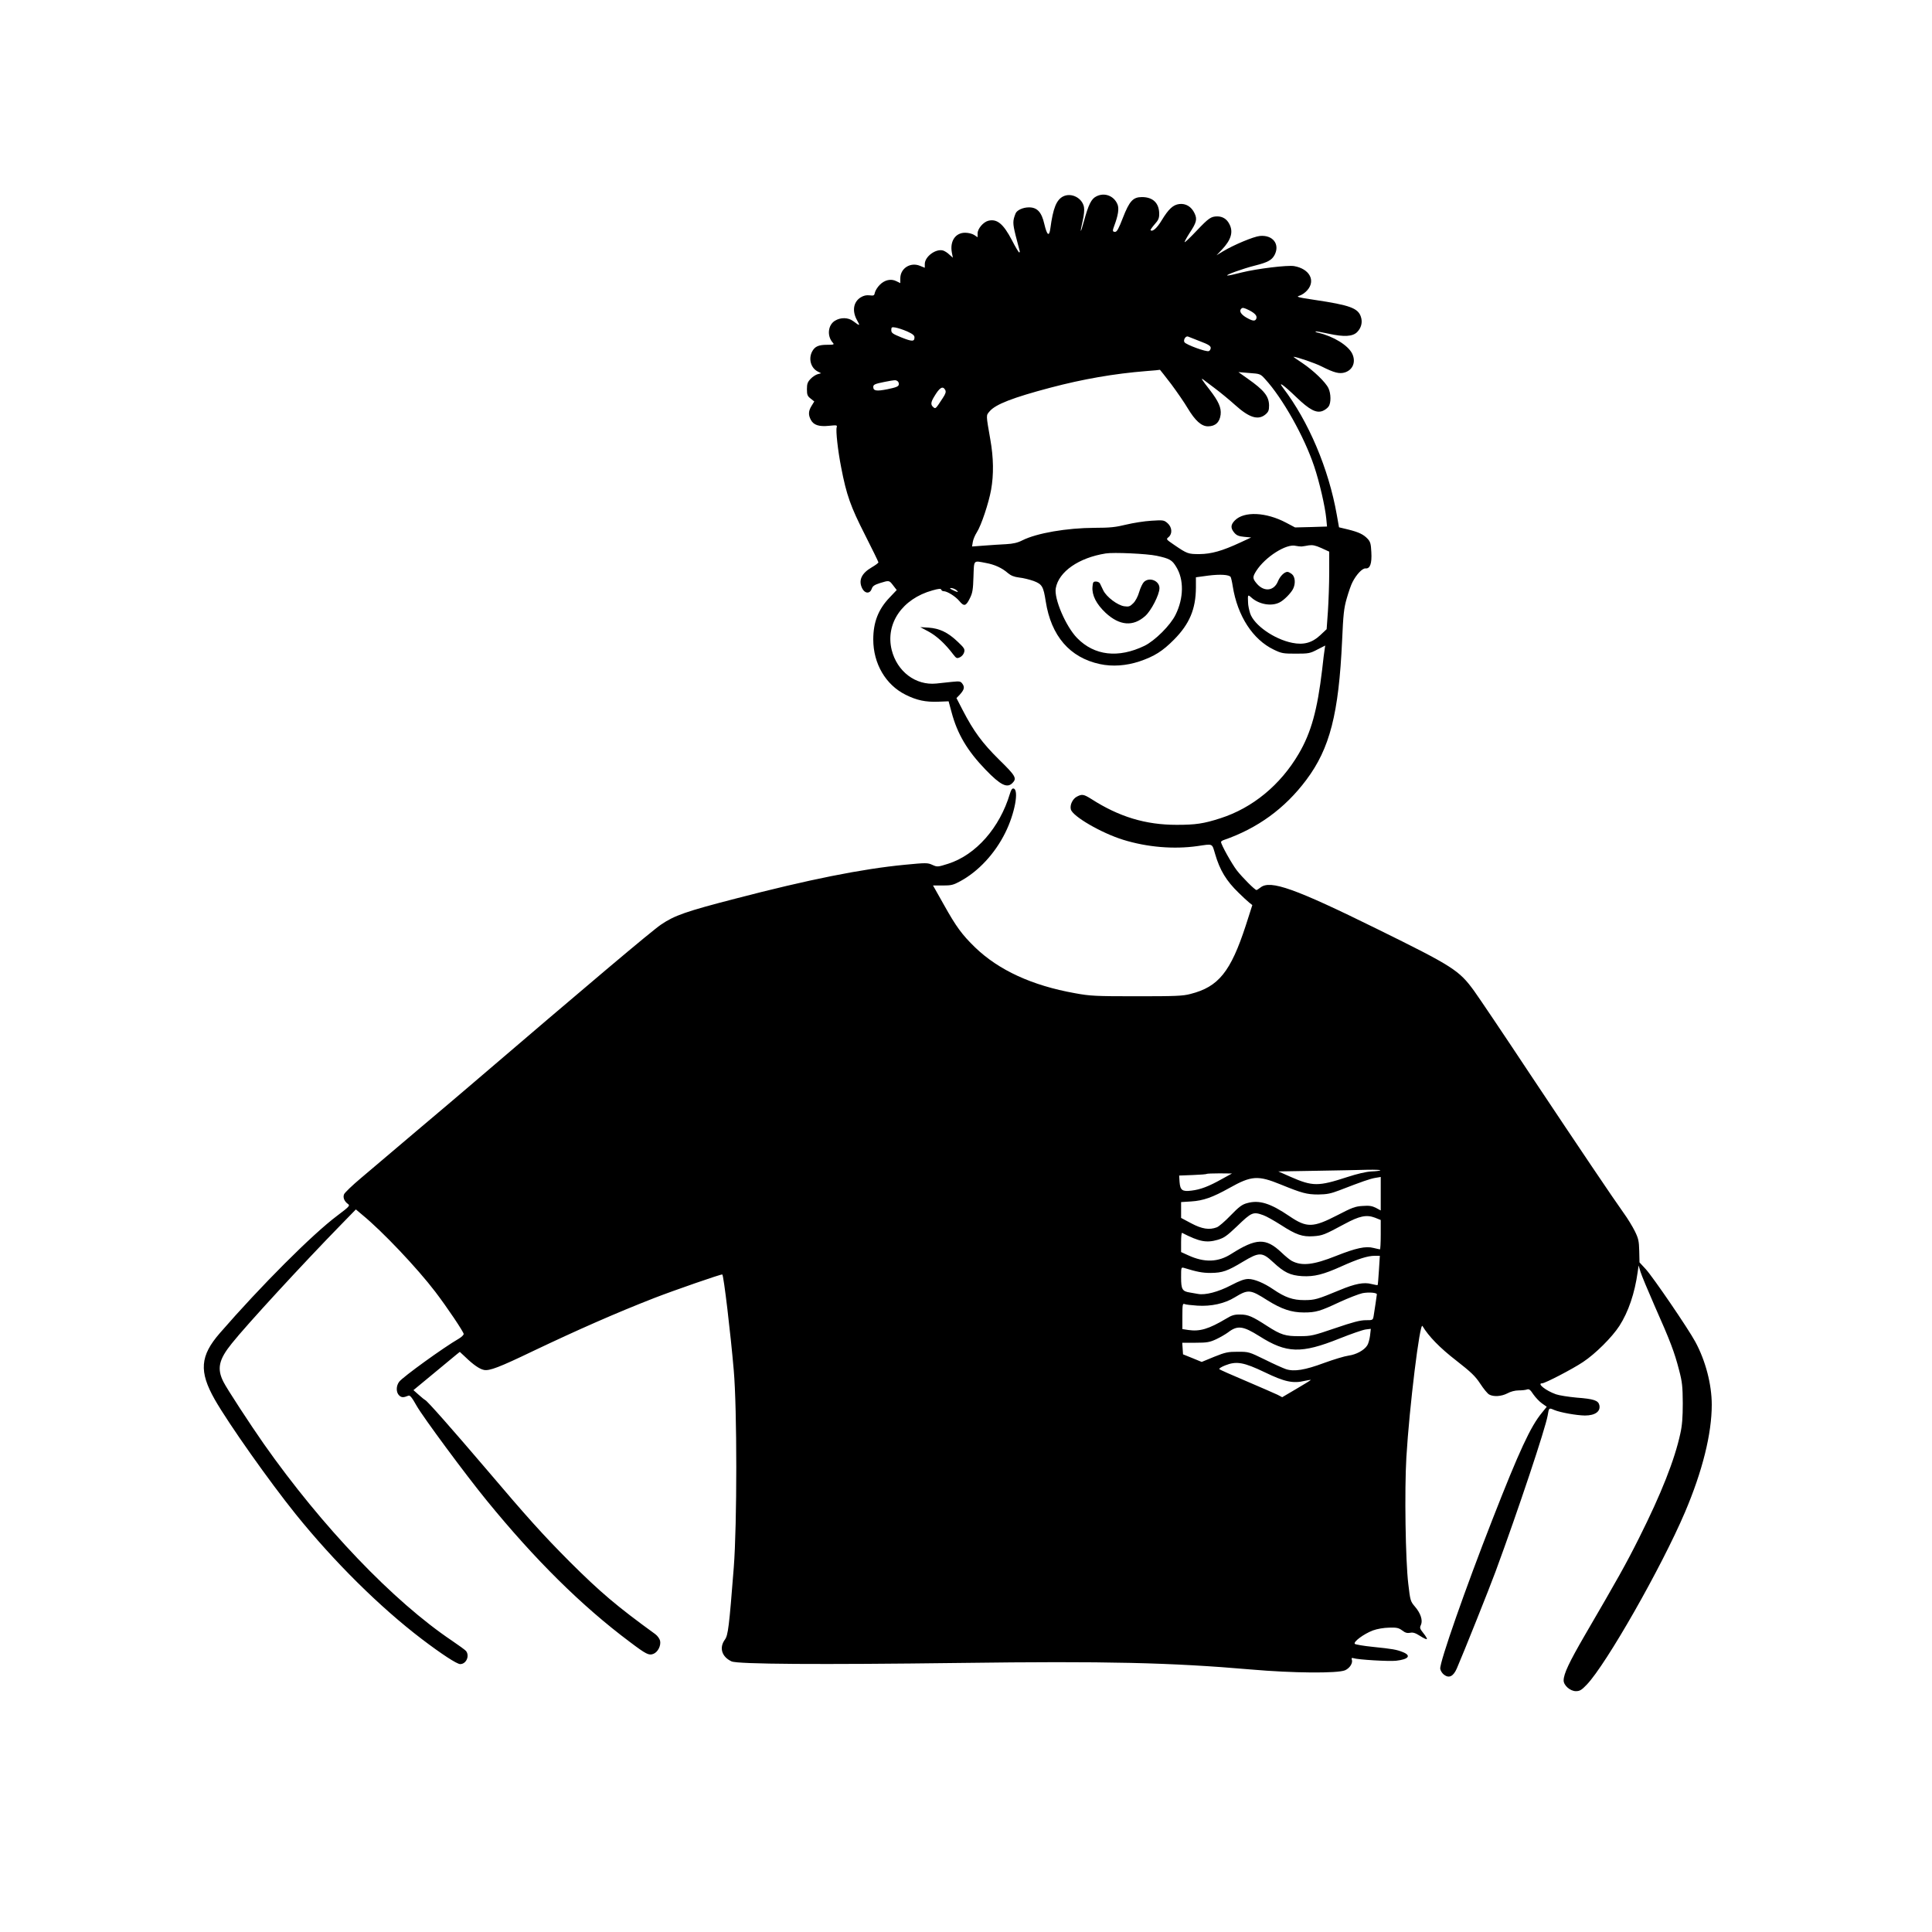 <?xml version="1.0" standalone="no"?>
<!DOCTYPE svg PUBLIC "-//W3C//DTD SVG 20010904//EN"
 "http://www.w3.org/TR/2001/REC-SVG-20010904/DTD/svg10.dtd">
<svg version="1.0" xmlns="http://www.w3.org/2000/svg"
 width="1500pt" height="1500pt" viewBox="0 0 1500 1500"
 preserveAspectRatio="xMidYMid meet">

<g transform="translate(0,1500) scale(0.1,-0.1)"
fill="#000000" stroke="none">
<path d="M8254 13475 c-52 -27 -78 -91 -99 -248 -9 -68 -26 -55 -47 34 -21 92
-55 129 -119 129 -46 0 -93 -21 -104 -47 -23 -58 -23 -76 0 -170 14 -53 27
-104 30 -115 4 -10 3 -18 -2 -18 -4 0 -30 43 -57 96 -66 126 -115 167 -183
150 -39 -10 -83 -62 -83 -98 l0 -30 -27 18 c-16 10 -46 17 -70 17 -75 0 -119
-65 -103 -153 l8 -41 -27 24 c-14 14 -36 28 -49 32 -56 16 -142 -47 -142 -105
l0 -29 -37 15 c-74 31 -153 -19 -153 -97 l0 -37 -31 15 c-41 21 -91 10 -129
-29 -17 -17 -33 -43 -37 -58 -5 -25 -8 -27 -42 -23 -25 3 -46 -2 -69 -16 -57
-36 -68 -107 -27 -179 25 -44 22 -45 -31 -5 -39 29 -97 30 -141 3 -55 -33 -64
-119 -17 -171 13 -14 8 -16 -44 -16 -67 0 -96 -13 -117 -53 -29 -56 -10 -126
43 -154 l27 -14 -26 -7 c-15 -4 -40 -20 -55 -36 -24 -25 -29 -39 -29 -81 0
-43 4 -53 28 -72 l29 -23 -21 -34 c-25 -40 -26 -70 -6 -108 21 -41 63 -55 141
-47 61 6 65 6 60 -12 -8 -25 9 -180 35 -312 41 -213 73 -303 184 -521 58 -114
105 -211 105 -215 0 -5 -23 -22 -52 -39 -81 -47 -105 -103 -73 -165 21 -40 59
-41 73 -2 7 22 21 31 64 45 72 22 71 23 103 -19 l27 -35 -55 -58 c-88 -92
-127 -192 -127 -326 0 -187 96 -352 251 -429 86 -43 155 -58 255 -54 l79 3 23
-85 c45 -169 122 -299 265 -447 115 -119 166 -144 207 -103 37 37 26 56 -104
183 -130 129 -196 218 -282 384 l-48 93 26 27 c34 38 39 57 21 83 -15 21 -21
22 -82 16 -36 -4 -91 -10 -122 -13 -160 -16 -304 93 -346 261 -50 204 82 397
316 462 49 14 66 15 69 6 2 -7 10 -12 18 -12 28 0 92 -40 122 -76 37 -45 52
-41 83 23 20 40 24 67 27 166 5 133 -3 125 97 106 67 -12 126 -39 171 -79 23
-19 47 -29 87 -34 31 -3 82 -16 113 -27 65 -25 75 -42 93 -158 42 -269 187
-437 421 -487 97 -21 204 -13 307 21 115 39 179 79 268 169 120 121 169 237
170 403 l0 81 96 13 c94 12 163 7 174 -11 3 -6 11 -38 16 -72 37 -231 156
-414 319 -492 60 -29 73 -31 171 -31 99 0 110 2 167 32 l61 31 -4 -26 c-3 -15
-12 -88 -20 -162 -37 -312 -85 -487 -181 -651 -142 -243 -359 -422 -609 -502
-130 -42 -192 -51 -340 -51 -241 0 -446 62 -661 200 -61 38 -73 40 -113 19
-33 -17 -56 -65 -47 -99 13 -54 238 -184 406 -236 187 -58 394 -75 577 -49
123 18 112 23 137 -61 37 -127 87 -209 183 -302 32 -31 69 -66 82 -76 l24 -19
-51 -159 c-117 -358 -211 -476 -429 -531 -59 -16 -117 -18 -418 -18 -322 0
-361 2 -480 24 -331 59 -590 178 -774 355 -102 99 -147 160 -243 332 l-84 149
76 0 c66 0 82 4 135 33 141 76 270 215 350 377 74 148 108 334 64 343 -11 2
-19 -10 -28 -40 -79 -265 -264 -475 -479 -544 -82 -26 -85 -26 -123 -9 -37 17
-48 17 -214 1 -333 -32 -748 -115 -1315 -263 -384 -99 -474 -131 -577 -201
-74 -50 -555 -456 -1498 -1263 -49 -42 -229 -195 -400 -339 -170 -144 -365
-309 -433 -367 -68 -57 -127 -114 -131 -126 -10 -25 3 -55 31 -75 17 -12 10
-20 -83 -90 -193 -144 -595 -547 -912 -912 -154 -177 -163 -298 -40 -515 109
-191 426 -639 628 -890 300 -372 655 -723 979 -970 154 -117 273 -195 299
-195 47 0 75 64 45 102 -7 8 -56 44 -108 79 -457 307 -1010 886 -1462 1529
-103 147 -288 430 -313 481 -52 102 -37 173 65 299 113 142 554 621 848 922
l115 118 51 -43 c155 -127 425 -412 566 -597 90 -118 220 -311 220 -327 0 -8
-17 -24 -37 -36 -121 -70 -433 -296 -463 -334 -26 -33 -26 -84 0 -108 18 -16
32 -17 71 -1 12 5 27 -13 64 -79 48 -85 382 -537 544 -735 375 -460 739 -820
1111 -1098 127 -96 148 -106 182 -93 35 13 61 63 53 102 -4 16 -20 39 -38 52
-299 217 -426 325 -663 561 -208 209 -328 342 -658 731 -248 291 -454 525
-465 525 -3 1 -25 18 -48 39 l-43 38 156 129 c85 71 166 138 180 149 l24 19
43 -40 c62 -60 110 -93 144 -100 43 -9 121 21 383 147 347 165 637 293 939
411 152 59 523 188 529 183 11 -9 64 -454 89 -745 26 -298 26 -1196 0 -1530
-36 -460 -44 -526 -69 -560 -46 -63 -24 -134 52 -169 49 -22 682 -26 1780 -12
1124 15 1633 3 2255 -51 319 -28 670 -31 728 -6 38 17 63 58 52 85 -3 10 1 13
13 9 36 -12 276 -26 331 -20 98 11 120 40 53 67 -50 20 -80 25 -235 41 -70 7
-133 18 -138 23 -15 15 69 77 139 104 36 13 84 21 127 22 60 2 75 -2 102 -22
23 -18 39 -22 61 -18 22 5 41 -1 77 -24 26 -17 50 -28 53 -25 3 4 -9 24 -26
45 -28 35 -31 43 -20 65 16 36 -2 91 -47 143 -34 40 -36 46 -51 175 -22 182
-30 728 -15 983 23 390 105 1056 125 1020 47 -79 135 -170 262 -268 115 -90
147 -120 186 -179 26 -40 57 -78 70 -85 35 -19 94 -15 141 9 25 14 60 23 87
23 25 0 54 3 65 7 16 6 26 -1 50 -38 17 -24 47 -56 67 -70 l37 -26 -38 -47
c-87 -105 -175 -294 -383 -826 -210 -536 -412 -1113 -406 -1161 2 -15 15 -36
30 -47 39 -29 72 -12 99 50 50 115 256 630 301 753 178 483 386 1108 404 1210
10 61 10 61 51 43 48 -20 173 -42 238 -43 80 0 124 32 112 82 -9 35 -43 47
-177 57 -63 6 -135 17 -160 26 -79 28 -150 85 -107 85 23 0 238 112 317 165
97 64 226 193 283 281 70 109 119 253 142 419 l7 50 15 -50 c8 -27 58 -146
110 -265 121 -272 154 -360 189 -496 25 -95 28 -128 29 -259 0 -110 -5 -173
-19 -235 -44 -204 -148 -467 -320 -810 -101 -202 -167 -319 -421 -755 -123
-212 -165 -301 -165 -352 0 -38 51 -83 95 -83 30 0 44 8 85 51 151 158 580
911 762 1338 136 320 208 609 208 835 0 157 -48 342 -128 489 -55 102 -326
499 -384 563 l-49 53 -2 88 c-2 77 -6 97 -34 154 -18 36 -56 99 -86 140 -89
125 -333 487 -724 1074 -204 308 -402 602 -439 653 -116 159 -162 189 -755
481 -635 313 -826 381 -902 321 -14 -11 -28 -20 -32 -20 -12 0 -109 97 -152
152 -40 52 -123 201 -123 221 0 4 8 10 18 14 265 91 478 246 644 468 183 244
252 514 278 1081 9 204 14 252 36 328 14 49 34 107 45 127 30 59 77 109 102
106 34 -3 49 37 44 126 -3 65 -8 81 -28 103 -33 35 -68 52 -152 73 l-71 17
-17 96 c-63 358 -219 726 -417 986 -44 57 1 26 103 -72 103 -99 156 -126 205
-106 17 7 37 22 45 34 20 27 19 100 -1 142 -22 47 -116 137 -202 195 -41 27
-72 49 -70 49 25 0 168 -49 219 -75 97 -49 139 -60 182 -46 63 21 86 85 54
148 -33 63 -143 131 -260 159 -15 3 -26 8 -24 11 2 2 49 -6 103 -18 120 -26
185 -22 220 12 33 33 44 77 30 119 -22 68 -86 91 -361 132 -129 19 -145 24
-117 32 18 5 46 24 62 43 66 75 17 166 -102 187 -51 9 -289 -20 -406 -49 -53
-14 -103 -25 -112 -24 -26 1 121 54 213 77 100 25 132 43 153 83 43 83 -14
157 -115 147 -49 -5 -202 -69 -285 -119 l-51 -31 41 43 c72 76 91 138 59 199
-20 40 -53 60 -95 60 -48 -1 -65 -12 -160 -112 -46 -49 -87 -88 -92 -88 -4 0
12 30 36 68 56 84 63 110 40 157 -24 51 -68 77 -118 71 -48 -6 -83 -38 -137
-127 -36 -60 -71 -91 -86 -76 -2 3 12 23 31 45 29 32 36 47 36 81 0 84 -48
131 -134 131 -69 0 -97 -30 -148 -161 -32 -83 -46 -109 -60 -109 -21 0 -22 8
-7 47 30 80 39 134 25 167 -28 67 -102 94 -165 61 -38 -19 -60 -63 -95 -191
-28 -103 -34 -102 -10 2 10 42 14 85 10 106 -13 71 -98 115 -162 83z m1445
-884 c46 -24 63 -44 55 -65 -9 -22 -28 -20 -80 10 -40 24 -55 50 -37 67 10 11
21 8 62 -12z m-2656 -164 c42 -19 57 -31 57 -46 0 -34 -18 -34 -101 -1 -69 28
-79 35 -79 57 0 23 3 25 33 20 17 -3 58 -16 90 -30z m2275 -77 c64 -24 82 -36
82 -51 0 -11 -7 -22 -15 -25 -20 -8 -177 50 -189 69 -11 18 10 51 28 44 6 -3
48 -19 94 -37z m-225 -332 c46 -62 104 -146 128 -187 59 -98 107 -141 158
-141 57 0 91 32 98 91 6 54 -16 103 -86 194 -58 74 -71 95 -50 79 8 -6 50 -38
94 -71 44 -33 114 -91 155 -128 110 -99 179 -120 236 -72 23 20 27 32 27 71
-2 70 -38 116 -166 206 l-72 51 85 -7 c84 -6 86 -7 123 -48 135 -147 304 -448
380 -676 41 -121 85 -313 94 -405 l6 -63 -124 -4 -124 -3 -70 37 c-155 82
-325 90 -397 18 -34 -34 -35 -60 -5 -96 18 -21 35 -28 77 -32 l54 -5 -84 -39
c-142 -66 -225 -89 -317 -90 -88 0 -95 2 -196 71 -64 44 -65 44 -44 61 31 26
27 77 -8 108 -28 24 -33 25 -126 19 -53 -3 -141 -17 -195 -30 -81 -20 -126
-25 -244 -25 -219 -1 -450 -41 -562 -97 -37 -19 -72 -27 -127 -30 -42 -2 -118
-7 -170 -11 l-94 -7 6 36 c3 19 17 52 31 74 34 52 93 229 111 331 21 117 19
249 -6 389 -34 196 -34 186 -6 219 46 55 181 107 472 184 254 67 495 109 745
129 58 4 106 9 106 10 1 0 40 -50 87 -111z m-2125 23 c8 -5 12 -17 10 -27 -2
-15 -21 -22 -88 -36 -86 -17 -110 -13 -110 18 0 18 12 24 88 39 84 16 84 16
100 6z m371 -69 c7 -14 3 -29 -19 -62 -56 -86 -56 -86 -74 -71 -21 18 -20 37
6 80 43 73 68 88 87 53z m2766 -1215 c11 1 36 5 57 9 28 4 50 0 97 -21 l61
-28 0 -161 c0 -88 -5 -224 -10 -301 l-10 -140 -50 -47 c-63 -59 -129 -77 -217
-59 -141 28 -297 138 -327 229 -8 26 -16 63 -16 82 -3 63 -2 65 23 43 60 -56
159 -73 222 -40 34 17 87 71 104 104 21 41 17 94 -8 115 -13 10 -28 18 -35 18
-24 0 -57 -33 -73 -71 -30 -77 -106 -87 -163 -23 -36 42 -37 53 -6 102 69 108
234 213 306 194 14 -3 34 -5 45 -5z m-1125 -72 c102 -22 120 -33 152 -86 61
-98 59 -243 -5 -372 -40 -82 -160 -201 -241 -241 -203 -98 -389 -77 -523 60
-88 90 -181 307 -166 387 23 129 179 237 388 270 61 10 321 -2 395 -18z
m-1549 -272 c11 -12 8 -12 -17 -2 -41 18 -50 27 -20 22 14 -3 31 -12 37 -20z
m3286 -4499 c-3 -4 -35 -8 -69 -9 -40 -2 -109 -18 -189 -44 -224 -73 -268 -73
-439 2 l-95 42 295 5 c162 3 342 6 399 8 57 1 101 -1 98 -4z m-1232 -69 c-100
-56 -165 -81 -235 -89 -71 -9 -87 3 -92 68 l-3 49 105 4 c58 2 107 6 109 9 2
2 47 4 100 4 l96 -1 -80 -44z m460 -42 c162 -66 201 -77 290 -77 66 1 95 6
163 32 181 70 239 90 280 97 l42 7 0 -130 0 -130 -37 20 c-30 15 -52 19 -103
15 -58 -3 -83 -13 -197 -72 -188 -97 -237 -99 -371 -8 -150 102 -236 128 -329
102 -39 -10 -63 -28 -128 -95 -44 -46 -93 -88 -108 -93 -58 -22 -115 -13 -198
31 l-79 42 0 62 0 61 78 5 c95 6 167 32 296 104 173 97 222 100 401 27z m-136
-238 c23 -8 83 -42 135 -75 119 -77 168 -94 254 -88 70 5 85 11 243 96 113 61
168 73 234 48 l45 -18 0 -114 c0 -63 -3 -114 -6 -114 -3 0 -25 5 -50 11 -61
16 -137 -1 -291 -62 -175 -70 -265 -80 -343 -39 -14 7 -51 37 -82 67 -120 113
-194 111 -388 -12 -103 -66 -209 -69 -335 -11 l-55 25 0 76 c0 42 3 75 8 73
134 -69 189 -79 276 -54 50 15 71 30 150 105 114 110 125 115 205 86z m75
-364 c87 -81 133 -103 226 -109 94 -5 163 12 307 77 127 57 202 81 256 81 l40
0 -7 -112 c-4 -62 -8 -113 -10 -115 -2 -2 -23 2 -48 8 -58 16 -129 2 -246 -47
-174 -72 -193 -78 -277 -78 -87 0 -148 21 -240 84 -70 48 -146 80 -192 80 -32
0 -67 -13 -138 -50 -96 -50 -197 -77 -254 -66 -14 3 -43 7 -63 11 -59 9 -68
25 -68 117 0 79 0 80 23 74 101 -31 142 -39 207 -39 91 1 129 14 250 87 127
76 149 76 234 -3z m-43 -297 c109 -68 186 -94 282 -94 94 0 127 10 278 81 70
32 150 63 178 69 49 9 111 4 111 -9 0 -7 -17 -116 -25 -168 -6 -33 -7 -33 -62
-33 -42 0 -100 -15 -237 -62 -170 -58 -187 -62 -276 -62 -109 -1 -145 10 -252
79 -114 74 -148 89 -208 89 -45 1 -66 -5 -110 -32 -136 -81 -205 -101 -294
-88 l-46 7 0 101 c0 91 2 100 18 93 9 -4 53 -9 98 -12 107 -7 212 16 290 64
106 64 120 63 255 -23z m-63 -278 c211 -134 325 -137 620 -19 90 36 182 68
205 71 l40 5 -6 -53 c-4 -29 -13 -63 -22 -76 -24 -38 -86 -71 -145 -79 -30 -4
-116 -30 -190 -57 -148 -55 -232 -69 -296 -48 -21 7 -95 40 -163 74 -123 60
-125 61 -210 61 -77 0 -97 -4 -184 -39 l-97 -40 -73 30 -72 29 -3 45 -3 45
103 0 c90 0 110 4 160 27 32 15 73 39 92 53 74 57 117 51 244 -29z m43 -281
c151 -73 218 -88 309 -66 24 5 46 9 47 7 1 -1 -48 -32 -110 -68 l-112 -66 -36
19 c-21 10 -129 57 -241 105 -111 47 -207 89 -211 94 -5 4 15 17 45 29 88 35
144 25 309 -54z"/>
<path d="M8881 10481 c-10 -10 -27 -45 -36 -76 -10 -35 -28 -70 -46 -88 -26
-26 -35 -29 -70 -24 -52 7 -138 72 -163 123 -10 21 -22 46 -26 54 -4 8 -18 15
-31 15 -21 0 -24 -5 -27 -42 -5 -65 30 -133 102 -201 108 -100 214 -109 308
-24 46 41 109 164 110 214 2 59 -79 91 -121 49z"/>
<path d="M7212 10095 c63 -35 127 -94 189 -176 24 -31 28 -33 52 -22 15 7 29
24 33 40 6 24 0 33 -53 83 -75 71 -139 101 -223 107 l-65 4 67 -36z"/>
</g>
</svg>

